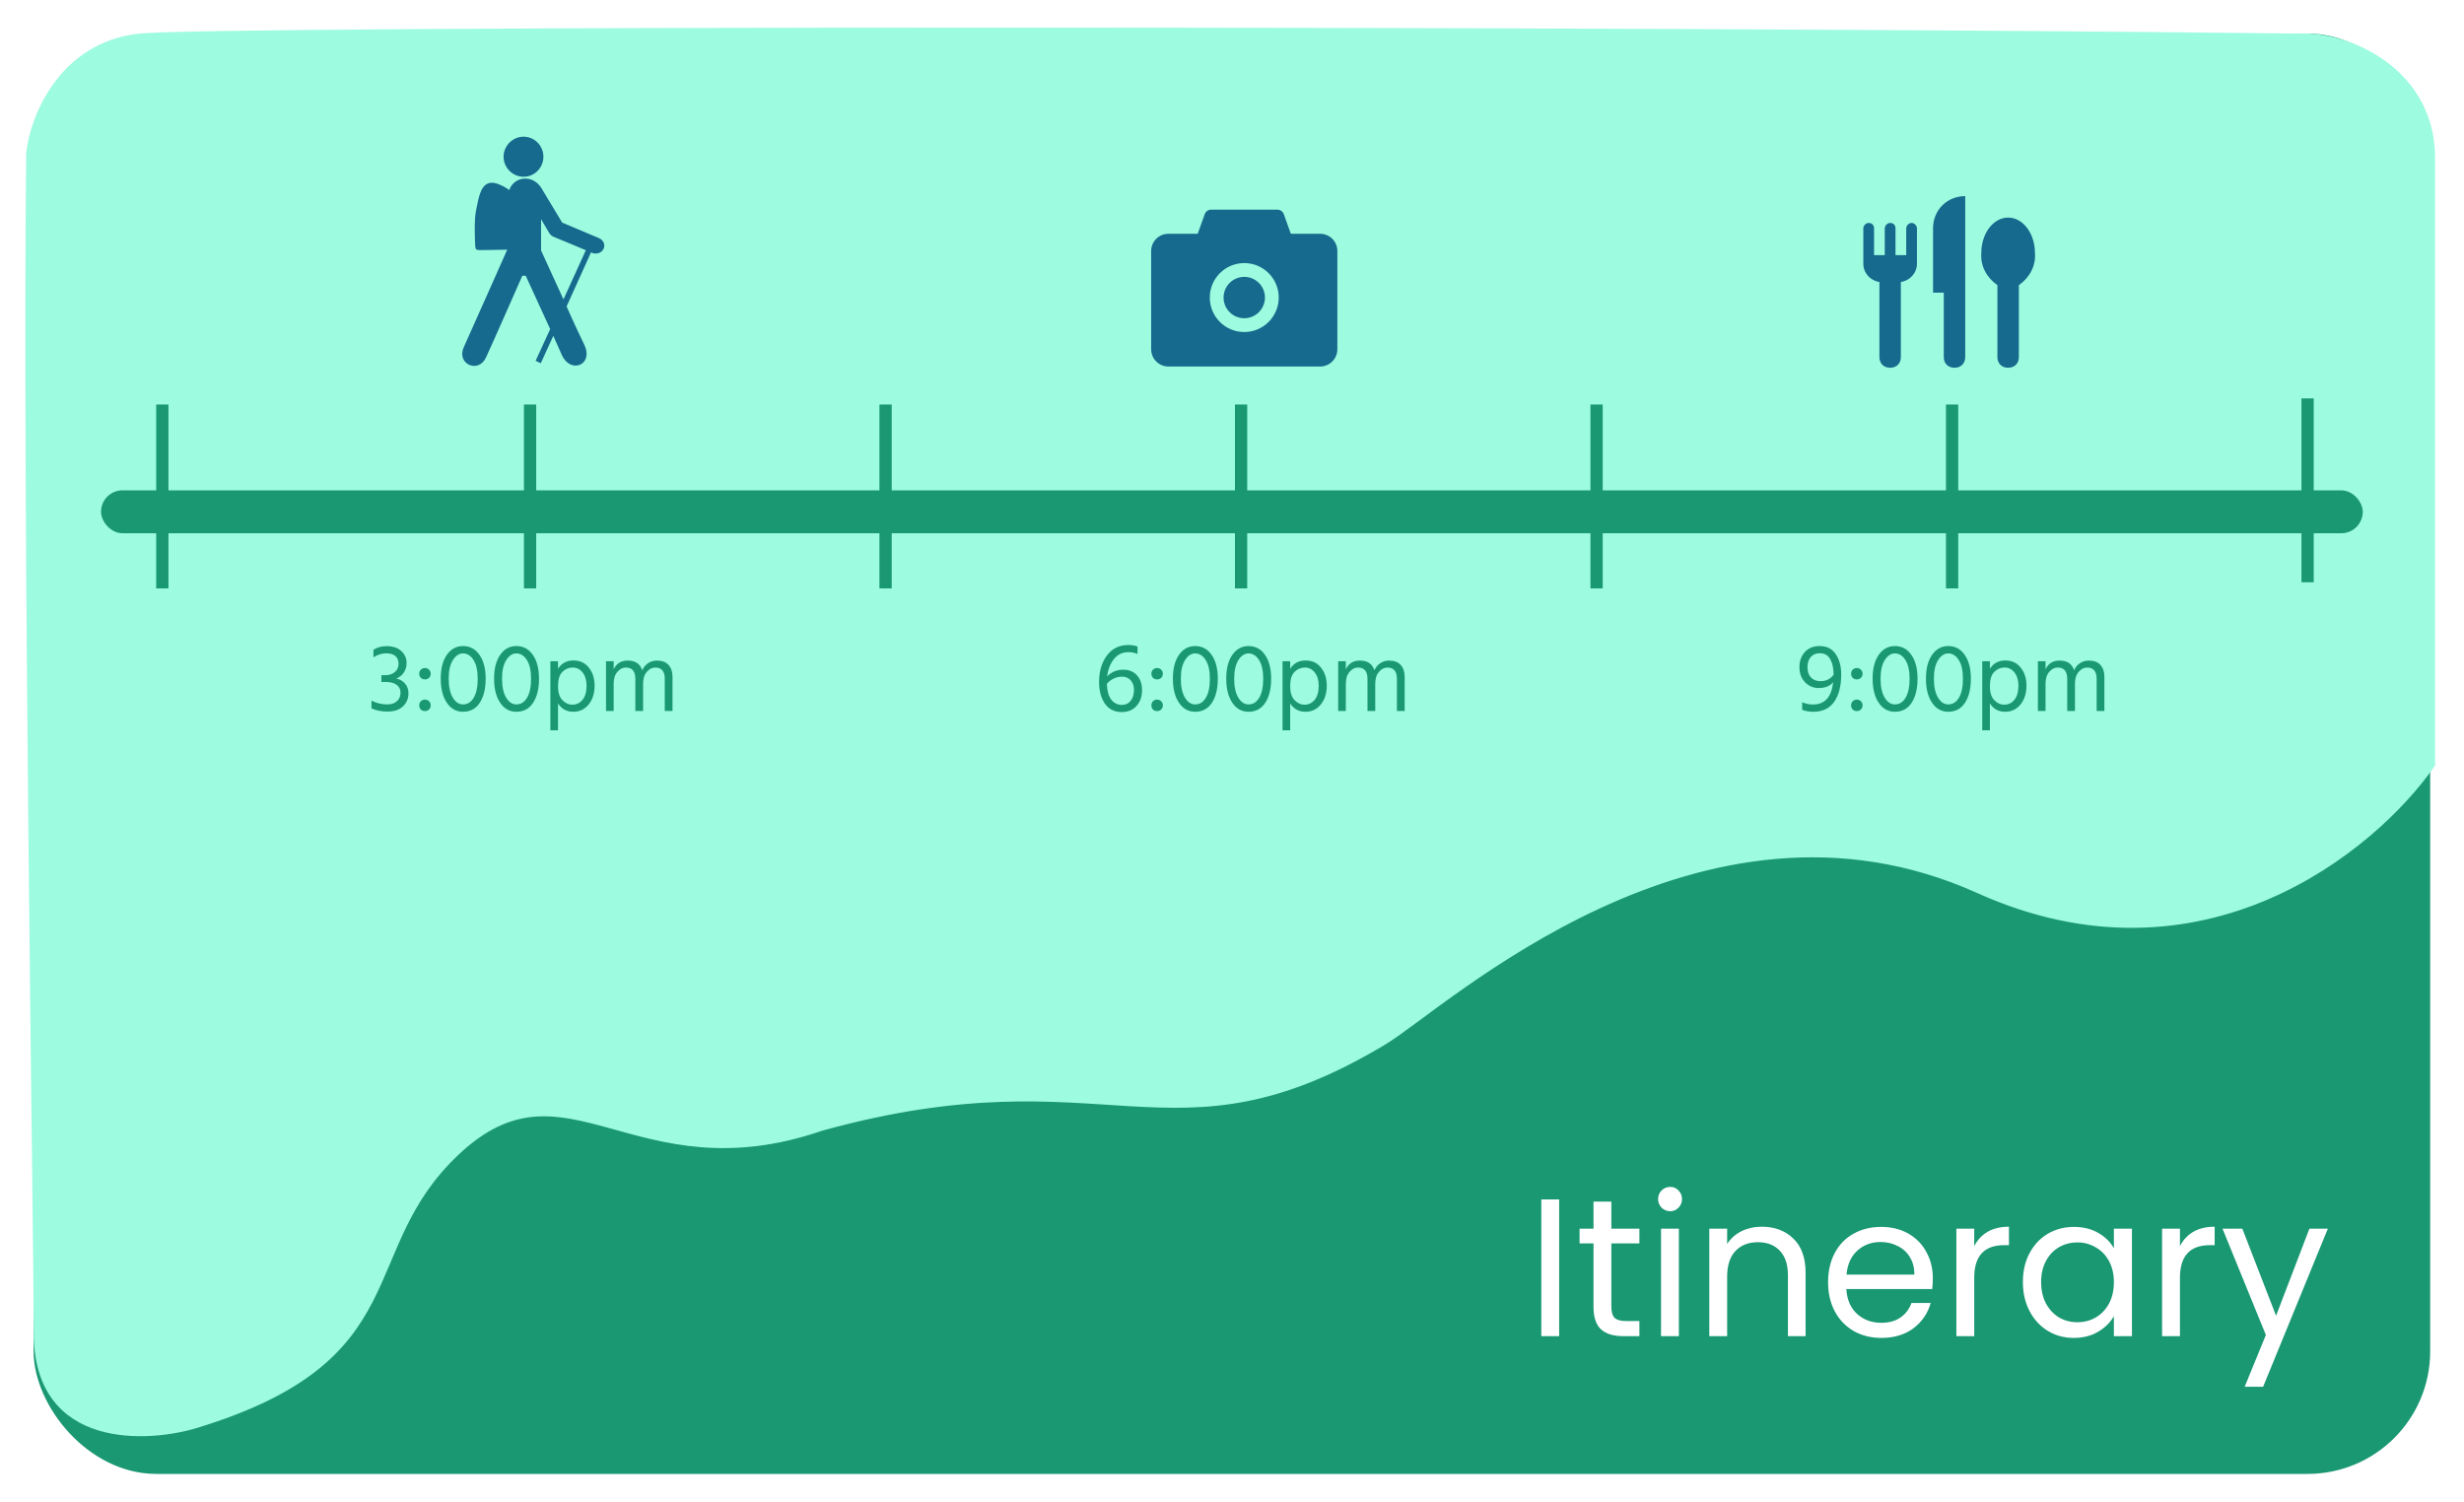 <svg width="402" height="245" viewBox="0 0 402 245" fill="none" xmlns="http://www.w3.org/2000/svg">
<g filter="url(#filter0_d)">
<rect x="5.482" y="1.476" width="391" height="235" rx="20" fill="#1A9872"/>
</g>
<g filter="url(#filter1_d)">
<path d="M254.376 191.696V214H251.464V191.696H254.376ZM262.891 198.864V209.2C262.891 210.053 263.072 210.661 263.435 211.024C263.798 211.365 264.427 211.536 265.323 211.536H267.467V214H264.843C263.222 214 262.006 213.627 261.195 212.88C260.384 212.133 259.979 210.907 259.979 209.2V198.864H257.707V196.464H259.979V192.048H262.891V196.464H267.467V198.864H262.891ZM272.499 193.616C271.945 193.616 271.475 193.424 271.091 193.04C270.707 192.656 270.515 192.187 270.515 191.632C270.515 191.077 270.707 190.608 271.091 190.224C271.475 189.84 271.945 189.648 272.499 189.648C273.033 189.648 273.481 189.84 273.843 190.224C274.227 190.608 274.419 191.077 274.419 191.632C274.419 192.187 274.227 192.656 273.843 193.04C273.481 193.424 273.033 193.616 272.499 193.616ZM273.907 196.464V214H270.995V196.464H273.907ZM287.414 196.144C289.548 196.144 291.276 196.795 292.598 198.096C293.921 199.376 294.582 201.232 294.582 203.664V214H291.702V204.08C291.702 202.331 291.265 200.997 290.39 200.08C289.516 199.141 288.321 198.672 286.806 198.672C285.27 198.672 284.044 199.152 283.126 200.112C282.23 201.072 281.782 202.469 281.782 204.304V214H278.87V196.464H281.782V198.96C282.358 198.064 283.137 197.371 284.118 196.88C285.121 196.389 286.22 196.144 287.414 196.144ZM315.339 204.56C315.339 205.115 315.307 205.701 315.243 206.32H301.227C301.334 208.048 301.92 209.403 302.987 210.384C304.075 211.344 305.387 211.824 306.923 211.824C308.182 211.824 309.227 211.536 310.059 210.96C310.912 210.363 311.51 209.573 311.851 208.592H314.987C314.518 210.277 313.579 211.653 312.171 212.72C310.763 213.765 309.014 214.288 306.923 214.288C305.259 214.288 303.766 213.915 302.443 213.168C301.142 212.421 300.118 211.365 299.371 210C298.624 208.613 298.251 207.013 298.251 205.2C298.251 203.387 298.614 201.797 299.339 200.432C300.064 199.067 301.078 198.021 302.379 197.296C303.702 196.549 305.216 196.176 306.923 196.176C308.587 196.176 310.059 196.539 311.339 197.264C312.619 197.989 313.6 198.992 314.283 200.272C314.987 201.531 315.339 202.96 315.339 204.56ZM312.331 203.952C312.331 202.843 312.086 201.893 311.595 201.104C311.104 200.293 310.432 199.685 309.579 199.28C308.747 198.853 307.819 198.64 306.795 198.64C305.323 198.64 304.064 199.109 303.019 200.048C301.995 200.987 301.408 202.288 301.259 203.952H312.331ZM322.095 199.312C322.607 198.309 323.332 197.531 324.271 196.976C325.231 196.421 326.393 196.144 327.759 196.144V199.152H326.991C323.727 199.152 322.095 200.923 322.095 204.464V214H319.183V196.464H322.095V199.312ZM330.032 205.168C330.032 203.376 330.395 201.808 331.12 200.464C331.846 199.099 332.838 198.043 334.096 197.296C335.376 196.549 336.795 196.176 338.352 196.176C339.888 196.176 341.222 196.507 342.352 197.168C343.483 197.829 344.326 198.661 344.88 199.664V196.464H347.824V214H344.88V210.736C344.304 211.76 343.44 212.613 342.288 213.296C341.158 213.957 339.835 214.288 338.32 214.288C336.763 214.288 335.355 213.904 334.096 213.136C332.838 212.368 331.846 211.291 331.12 209.904C330.395 208.517 330.032 206.939 330.032 205.168ZM344.88 205.2C344.88 203.877 344.614 202.725 344.08 201.744C343.547 200.763 342.822 200.016 341.904 199.504C341.008 198.971 340.016 198.704 338.928 198.704C337.84 198.704 336.848 198.96 335.952 199.472C335.056 199.984 334.342 200.731 333.808 201.712C333.275 202.693 333.008 203.845 333.008 205.168C333.008 206.512 333.275 207.685 333.808 208.688C334.342 209.669 335.056 210.427 335.952 210.96C336.848 211.472 337.84 211.728 338.928 211.728C340.016 211.728 341.008 211.472 341.904 210.96C342.822 210.427 343.547 209.669 344.08 208.688C344.614 207.685 344.88 206.523 344.88 205.2ZM355.657 199.312C356.169 198.309 356.895 197.531 357.833 196.976C358.793 196.421 359.956 196.144 361.321 196.144V199.152H360.553C357.289 199.152 355.657 200.923 355.657 204.464V214H352.745V196.464H355.657V199.312ZM379.787 196.464L369.227 222.256H366.219L369.675 213.808L362.603 196.464H365.835L371.339 210.672L376.779 196.464H379.787Z" fill="white"/>
</g>
<g filter="url(#filter2_d)">
<path d="M322.778 141.242C359.178 157.642 387.278 134.408 396.778 120.742V21.741C396.778 7.742 383.278 1.475 374.778 1.975C262.612 0.642 34.278 0.709 22.778 1.975C9.664 3.42 5.278 15.809 4.778 20.976C4.112 77.976 6 197.396 6 213.476C6 232.209 24.348 230.833 32 228.5C68 217.524 57.5 200 74.5 184C92.5 167.059 103.5 190.5 134 180C181 167 190.778 186.975 225.778 165.975C235.555 160.109 277.278 120.742 322.778 141.242Z" fill="#9DFBDF"/>
<path d="M322.778 141.242C359.178 157.642 387.278 134.408 396.778 120.742V21.741C396.778 7.742 383.278 1.475 374.778 1.975C262.612 0.642 34.278 0.709 22.778 1.975C9.664 3.42 5.278 15.809 4.778 20.976C4.112 77.976 6 197.396 6 213.476C6 232.209 24.348 230.833 32 228.5C68 217.524 57.5 200 74.5 184C92.5 167.059 103.5 190.5 134 180C181 167 190.778 186.975 225.778 165.975C235.555 160.109 277.278 120.742 322.778 141.242Z" stroke="#9DFBDF"/>
</g>
<rect x="16.482" y="80.001" width="369" height="7" rx="3.5" fill="#1A9872"/>
<rect x="25.482" y="66.001" width="2" height="30" fill="#1A9872"/>
<rect x="85.482" y="66.001" width="2" height="30" fill="#1A9872"/>
<rect x="143.482" y="66.001" width="2" height="30" fill="#1A9872"/>
<rect x="201.482" y="66.001" width="2" height="30" fill="#1A9872"/>
<rect x="259.482" y="66.001" width="2" height="30" fill="#1A9872"/>
<rect x="317.482" y="66.001" width="2" height="30" fill="#1A9872"/>
<rect x="375.482" y="65.001" width="2" height="30" fill="#1A9872"/>
<path d="M60.928 107.248V106.016C61.547 105.621 62.261 105.424 63.072 105.424C64.107 105.424 64.907 105.691 65.472 106.224C66.048 106.747 66.336 107.397 66.336 108.176C66.336 108.741 66.192 109.248 65.904 109.696C65.627 110.144 65.211 110.48 64.656 110.704C65.264 110.843 65.744 111.125 66.096 111.552C66.459 111.968 66.64 112.491 66.64 113.12C66.64 113.973 66.341 114.683 65.744 115.248C65.147 115.813 64.304 116.096 63.216 116.096C62.213 116.096 61.344 115.92 60.608 115.568V114.304C61.397 114.72 62.256 114.928 63.184 114.928C63.867 114.928 64.395 114.752 64.768 114.4C65.152 114.048 65.344 113.589 65.344 113.024C65.344 112.459 65.131 112.027 64.704 111.728C64.288 111.419 63.685 111.264 62.896 111.264H62.224V110.16H62.896C63.493 110.16 63.995 109.995 64.4 109.664C64.816 109.323 65.024 108.869 65.024 108.304C65.024 107.739 64.848 107.312 64.496 107.024C64.144 106.736 63.659 106.592 63.04 106.592C62.304 106.592 61.6 106.811 60.928 107.248ZM68.397 109.92C68.397 109.664 68.483 109.445 68.653 109.264C68.835 109.083 69.058 108.992 69.325 108.992C69.592 108.992 69.816 109.083 69.997 109.264C70.178 109.445 70.269 109.664 70.269 109.92C70.269 110.187 70.178 110.411 69.997 110.592C69.816 110.763 69.592 110.848 69.325 110.848C69.058 110.848 68.835 110.763 68.653 110.592C68.483 110.411 68.397 110.187 68.397 109.92ZM68.653 115.76C68.483 115.579 68.397 115.355 68.397 115.088C68.397 114.821 68.483 114.597 68.653 114.416C68.835 114.235 69.058 114.144 69.325 114.144C69.592 114.144 69.816 114.235 69.997 114.416C70.178 114.597 70.269 114.821 70.269 115.088C70.269 115.355 70.178 115.579 69.997 115.76C69.816 115.931 69.592 116.016 69.325 116.016C69.058 116.016 68.835 115.931 68.653 115.76ZM71.907 110.736C71.907 109.093 72.237 107.797 72.899 106.848C73.571 105.888 74.451 105.408 75.539 105.408C76.669 105.408 77.565 105.888 78.227 106.848C78.899 107.797 79.235 109.093 79.235 110.736C79.235 112.368 78.915 113.675 78.275 114.656C77.635 115.637 76.723 116.128 75.539 116.128C74.44 116.128 73.56 115.637 72.899 114.656C72.237 113.675 71.907 112.368 71.907 110.736ZM73.891 107.696C73.432 108.411 73.203 109.424 73.203 110.736C73.203 112.048 73.427 113.077 73.875 113.824C74.323 114.56 74.877 114.928 75.539 114.928C76.275 114.928 76.856 114.565 77.283 113.84C77.72 113.115 77.939 112.08 77.939 110.736C77.939 109.403 77.709 108.384 77.251 107.68C76.803 106.965 76.232 106.608 75.539 106.608C74.899 106.608 74.349 106.971 73.891 107.696ZM80.61 110.736C80.61 109.093 80.941 107.797 81.602 106.848C82.274 105.888 83.154 105.408 84.242 105.408C85.373 105.408 86.269 105.888 86.93 106.848C87.602 107.797 87.938 109.093 87.938 110.736C87.938 112.368 87.618 113.675 86.978 114.656C86.338 115.637 85.426 116.128 84.242 116.128C83.143 116.128 82.263 115.637 81.602 114.656C80.941 113.675 80.61 112.368 80.61 110.736ZM82.594 107.696C82.135 108.411 81.906 109.424 81.906 110.736C81.906 112.048 82.13 113.077 82.578 113.824C83.026 114.56 83.581 114.928 84.242 114.928C84.978 114.928 85.559 114.565 85.986 113.84C86.423 113.115 86.642 112.08 86.642 110.736C86.642 109.403 86.412 108.384 85.954 107.68C85.506 106.965 84.935 106.608 84.242 106.608C83.602 106.608 83.052 106.971 82.594 107.696ZM93.361 114.976C94.044 114.976 94.604 114.709 95.041 114.176C95.478 113.632 95.697 112.864 95.697 111.872C95.697 110.987 95.484 110.272 95.057 109.728C94.63 109.184 94.092 108.912 93.441 108.912C92.79 108.912 92.225 109.152 91.745 109.632C91.276 110.101 91.041 110.875 91.041 111.952C91.041 112.987 91.281 113.749 91.761 114.24C92.241 114.731 92.774 114.976 93.361 114.976ZM91.041 107.888V109.12C91.606 108.213 92.444 107.76 93.553 107.76C94.63 107.76 95.473 108.155 96.081 108.944C96.7 109.723 97.009 110.699 97.009 111.872C97.009 113.12 96.684 114.144 96.033 114.944C95.393 115.733 94.556 116.128 93.521 116.128C92.454 116.128 91.628 115.675 91.041 114.768V119.152H89.793V107.888H91.041ZM100.119 107.888V109.2C100.567 108.251 101.33 107.776 102.407 107.776C103.655 107.776 104.444 108.304 104.775 109.36C105.01 108.848 105.335 108.459 105.751 108.192C106.178 107.915 106.652 107.776 107.175 107.776C108.018 107.776 108.652 108.016 109.079 108.496C109.506 108.976 109.719 109.621 109.719 110.432V116H108.455V110.752C108.455 109.525 107.938 108.912 106.903 108.912C106.391 108.912 105.932 109.147 105.527 109.616C105.122 110.075 104.919 110.725 104.919 111.568V116H103.655V110.752C103.655 109.525 103.138 108.912 102.103 108.912C101.591 108.912 101.132 109.147 100.727 109.616C100.322 110.075 100.119 110.725 100.119 111.568V116H98.871V107.888H100.119Z" fill="#1A9872"/>
<path d="M183.026 115.009C183.634 115.009 184.114 114.785 184.466 114.337C184.829 113.889 185.01 113.302 185.01 112.577C185.01 111.916 184.829 111.388 184.466 110.993C184.114 110.598 183.65 110.401 183.074 110.401C182.114 110.401 181.282 110.79 180.578 111.569C180.621 112.7 180.861 113.558 181.298 114.145C181.746 114.721 182.322 115.009 183.026 115.009ZM185.586 105.473V106.705C185.127 106.502 184.642 106.401 184.13 106.401C183.127 106.401 182.327 106.78 181.73 107.537C181.133 108.284 180.765 109.228 180.626 110.369C181.33 109.633 182.199 109.265 183.234 109.265C184.194 109.265 184.946 109.569 185.49 110.177C186.045 110.785 186.322 111.59 186.322 112.593C186.322 113.66 186.018 114.524 185.41 115.185C184.813 115.846 184.018 116.177 183.026 116.177C181.831 116.177 180.914 115.724 180.274 114.817C179.634 113.91 179.314 112.726 179.314 111.265C179.314 109.526 179.741 108.086 180.594 106.945C181.447 105.804 182.621 105.233 184.114 105.233C184.594 105.233 185.085 105.313 185.586 105.473ZM187.848 109.921C187.848 109.665 187.933 109.446 188.104 109.265C188.285 109.084 188.509 108.993 188.776 108.993C189.042 108.993 189.266 109.084 189.448 109.265C189.629 109.446 189.72 109.665 189.72 109.921C189.72 110.188 189.629 110.412 189.448 110.593C189.266 110.764 189.042 110.849 188.776 110.849C188.509 110.849 188.285 110.764 188.104 110.593C187.933 110.412 187.848 110.188 187.848 109.921ZM188.104 115.761C187.933 115.58 187.848 115.356 187.848 115.089C187.848 114.822 187.933 114.598 188.104 114.417C188.285 114.236 188.509 114.145 188.776 114.145C189.042 114.145 189.266 114.236 189.448 114.417C189.629 114.598 189.72 114.822 189.72 115.089C189.72 115.356 189.629 115.58 189.448 115.761C189.266 115.932 189.042 116.017 188.776 116.017C188.509 116.017 188.285 115.932 188.104 115.761ZM191.357 110.737C191.357 109.094 191.688 107.798 192.349 106.849C193.021 105.889 193.901 105.409 194.989 105.409C196.12 105.409 197.016 105.889 197.677 106.849C198.349 107.798 198.685 109.094 198.685 110.737C198.685 112.369 198.365 113.676 197.725 114.657C197.085 115.638 196.173 116.129 194.989 116.129C193.891 116.129 193.011 115.638 192.349 114.657C191.688 113.676 191.357 112.369 191.357 110.737ZM193.341 107.697C192.883 108.412 192.653 109.425 192.653 110.737C192.653 112.049 192.877 113.078 193.325 113.825C193.773 114.561 194.328 114.929 194.989 114.929C195.725 114.929 196.307 114.566 196.733 113.841C197.171 113.116 197.389 112.081 197.389 110.737C197.389 109.404 197.16 108.385 196.701 107.681C196.253 106.966 195.683 106.609 194.989 106.609C194.349 106.609 193.8 106.972 193.341 107.697ZM200.061 110.737C200.061 109.094 200.391 107.798 201.053 106.849C201.725 105.889 202.605 105.409 203.693 105.409C204.823 105.409 205.719 105.889 206.381 106.849C207.053 107.798 207.389 109.094 207.389 110.737C207.389 112.369 207.069 113.676 206.429 114.657C205.789 115.638 204.877 116.129 203.693 116.129C202.594 116.129 201.714 115.638 201.053 114.657C200.391 113.676 200.061 112.369 200.061 110.737ZM202.045 107.697C201.586 108.412 201.357 109.425 201.357 110.737C201.357 112.049 201.581 113.078 202.029 113.825C202.477 114.561 203.031 114.929 203.693 114.929C204.429 114.929 205.01 114.566 205.437 113.841C205.874 113.116 206.093 112.081 206.093 110.737C206.093 109.404 205.863 108.385 205.405 107.681C204.957 106.966 204.386 106.609 203.693 106.609C203.053 106.609 202.503 106.972 202.045 107.697ZM212.812 114.977C213.494 114.977 214.054 114.71 214.492 114.177C214.929 113.633 215.148 112.865 215.148 111.873C215.148 110.988 214.934 110.273 214.508 109.729C214.081 109.185 213.542 108.913 212.892 108.913C212.241 108.913 211.676 109.153 211.196 109.633C210.726 110.102 210.492 110.876 210.492 111.953C210.492 112.988 210.732 113.75 211.212 114.241C211.692 114.732 212.225 114.977 212.812 114.977ZM210.492 107.889V109.121C211.057 108.214 211.894 107.761 213.004 107.761C214.081 107.761 214.924 108.156 215.532 108.945C216.15 109.724 216.46 110.7 216.46 111.873C216.46 113.121 216.134 114.145 215.484 114.945C214.844 115.734 214.006 116.129 212.972 116.129C211.905 116.129 211.078 115.676 210.492 114.769V119.153H209.244V107.889H210.492ZM219.57 107.889V109.201C220.018 108.252 220.78 107.777 221.858 107.777C223.106 107.777 223.895 108.305 224.226 109.361C224.46 108.849 224.786 108.46 225.202 108.193C225.628 107.916 226.103 107.777 226.626 107.777C227.468 107.777 228.103 108.017 228.53 108.497C228.956 108.977 229.17 109.622 229.17 110.433V116.001H227.906V110.753C227.906 109.526 227.388 108.913 226.354 108.913C225.842 108.913 225.383 109.148 224.978 109.617C224.572 110.076 224.37 110.726 224.37 111.569V116.001H223.106V110.753C223.106 109.526 222.588 108.913 221.554 108.913C221.042 108.913 220.583 109.148 220.178 109.617C219.772 110.076 219.57 110.726 219.57 111.569V116.001H218.322V107.889H219.57Z" fill="#1A9872"/>
<path d="M299.144 110.112V110.032C299.144 109.019 298.963 108.192 298.6 107.552C298.248 106.901 297.677 106.576 296.888 106.576C296.28 106.576 295.795 106.779 295.432 107.184C295.069 107.589 294.888 108.144 294.888 108.848C294.888 109.584 295.08 110.149 295.464 110.544C295.848 110.939 296.371 111.136 297.032 111.136C297.907 111.136 298.611 110.795 299.144 110.112ZM294.024 115.824V114.576C294.579 114.821 295.165 114.944 295.784 114.944C297.715 114.944 298.813 113.733 299.08 111.312C298.547 111.941 297.757 112.256 296.712 112.256C295.859 112.256 295.123 111.947 294.504 111.328C293.885 110.699 293.576 109.872 293.576 108.848C293.576 107.856 293.869 107.035 294.456 106.384C295.043 105.733 295.843 105.408 296.856 105.408C298.029 105.408 298.909 105.845 299.496 106.72C300.093 107.595 300.392 108.699 300.392 110.032C300.392 111.931 300.008 113.424 299.24 114.512C298.483 115.589 297.347 116.128 295.832 116.128C295.213 116.128 294.611 116.027 294.024 115.824ZM302.007 109.92C302.007 109.664 302.092 109.445 302.263 109.264C302.444 109.083 302.668 108.992 302.935 108.992C303.201 108.992 303.425 109.083 303.607 109.264C303.788 109.445 303.879 109.664 303.879 109.92C303.879 110.187 303.788 110.411 303.607 110.592C303.425 110.763 303.201 110.848 302.935 110.848C302.668 110.848 302.444 110.763 302.263 110.592C302.092 110.411 302.007 110.187 302.007 109.92ZM302.263 115.76C302.092 115.579 302.007 115.355 302.007 115.088C302.007 114.821 302.092 114.597 302.263 114.416C302.444 114.235 302.668 114.144 302.935 114.144C303.201 114.144 303.425 114.235 303.607 114.416C303.788 114.597 303.879 114.821 303.879 115.088C303.879 115.355 303.788 115.579 303.607 115.76C303.425 115.931 303.201 116.016 302.935 116.016C302.668 116.016 302.444 115.931 302.263 115.76ZM305.516 110.736C305.516 109.093 305.847 107.797 306.508 106.848C307.18 105.888 308.06 105.408 309.148 105.408C310.279 105.408 311.175 105.888 311.836 106.848C312.508 107.797 312.844 109.093 312.844 110.736C312.844 112.368 312.524 113.675 311.884 114.656C311.244 115.637 310.332 116.128 309.148 116.128C308.049 116.128 307.169 115.637 306.508 114.656C305.847 113.675 305.516 112.368 305.516 110.736ZM307.5 107.696C307.041 108.411 306.812 109.424 306.812 110.736C306.812 112.048 307.036 113.077 307.484 113.824C307.932 114.56 308.487 114.928 309.148 114.928C309.884 114.928 310.465 114.565 310.892 113.84C311.329 113.115 311.548 112.08 311.548 110.736C311.548 109.403 311.319 108.384 310.86 107.68C310.412 106.965 309.841 106.608 309.148 106.608C308.508 106.608 307.959 106.971 307.5 107.696ZM314.219 110.736C314.219 109.093 314.55 107.797 315.211 106.848C315.883 105.888 316.763 105.408 317.851 105.408C318.982 105.408 319.878 105.888 320.539 106.848C321.211 107.797 321.547 109.093 321.547 110.736C321.547 112.368 321.227 113.675 320.587 114.656C319.947 115.637 319.035 116.128 317.851 116.128C316.753 116.128 315.873 115.637 315.211 114.656C314.55 113.675 314.219 112.368 314.219 110.736ZM316.203 107.696C315.745 108.411 315.515 109.424 315.515 110.736C315.515 112.048 315.739 113.077 316.187 113.824C316.635 114.56 317.19 114.928 317.851 114.928C318.587 114.928 319.169 114.565 319.595 113.84C320.033 113.115 320.251 112.08 320.251 110.736C320.251 109.403 320.022 108.384 319.563 107.68C319.115 106.965 318.545 106.608 317.851 106.608C317.211 106.608 316.662 106.971 316.203 107.696ZM326.97 114.976C327.653 114.976 328.213 114.709 328.65 114.176C329.088 113.632 329.306 112.864 329.306 111.872C329.306 110.987 329.093 110.272 328.666 109.728C328.24 109.184 327.701 108.912 327.05 108.912C326.4 108.912 325.834 109.152 325.354 109.632C324.885 110.101 324.65 110.875 324.65 111.952C324.65 112.987 324.89 113.749 325.37 114.24C325.85 114.731 326.384 114.976 326.97 114.976ZM324.65 107.888V109.12C325.216 108.213 326.053 107.76 327.162 107.76C328.24 107.76 329.082 108.155 329.69 108.944C330.309 109.723 330.618 110.699 330.618 111.872C330.618 113.12 330.293 114.144 329.642 114.944C329.002 115.733 328.165 116.128 327.13 116.128C326.064 116.128 325.237 115.675 324.65 114.768V119.152H323.402V107.888H324.65ZM333.729 107.888V109.2C334.177 108.251 334.939 107.776 336.016 107.776C337.265 107.776 338.054 108.304 338.385 109.36C338.619 108.848 338.945 108.459 339.361 108.192C339.787 107.915 340.262 107.776 340.785 107.776C341.627 107.776 342.262 108.016 342.689 108.496C343.115 108.976 343.329 109.621 343.329 110.432V116H342.065V110.752C342.065 109.525 341.547 108.912 340.513 108.912C340.001 108.912 339.542 109.147 339.137 109.616C338.731 110.075 338.529 110.725 338.529 111.568V116H337.265V110.752C337.265 109.525 336.747 108.912 335.713 108.912C335.201 108.912 334.742 109.147 334.337 109.616C333.931 110.075 333.729 110.725 333.729 111.568V116H332.481V107.888H333.729Z" fill="#1A9872"/>
<path d="M215.375 38.141H210.594L209.455 34.948C209.376 34.73 209.232 34.541 209.042 34.408C208.852 34.274 208.625 34.203 208.393 34.203H197.607C197.132 34.203 196.707 34.502 196.549 34.948L195.406 38.141H190.625C189.071 38.141 187.812 39.399 187.812 40.953V56.984C187.812 58.538 189.071 59.797 190.625 59.797H215.375C216.929 59.797 218.188 58.538 218.188 56.984V40.953C218.188 39.399 216.929 38.141 215.375 38.141ZM203 54.172C199.892 54.172 197.375 51.655 197.375 48.547C197.375 45.439 199.892 42.922 203 42.922C206.108 42.922 208.625 45.439 208.625 48.547C208.625 51.655 206.108 54.172 203 54.172ZM199.625 48.547C199.625 49.442 199.981 50.3 200.614 50.933C201.246 51.566 202.105 51.922 203 51.922C203.895 51.922 204.754 51.566 205.386 50.933C206.019 50.3 206.375 49.442 206.375 48.547C206.375 47.652 206.019 46.793 205.386 46.16C204.754 45.528 203.895 45.172 203 45.172C202.105 45.172 201.246 45.528 200.614 46.16C199.981 46.793 199.625 47.652 199.625 48.547Z" fill="#156A8E"/>
<g clip-path="url(#clip0)">
<path d="M311.875 36.375C311.35 36.375 311 36.9 311 37.25V41.625H309.25V37.25C309.25 36.725 308.9 36.375 308.375 36.375C307.85 36.375 307.5 36.9 307.5 37.25V41.625H305.75V37.25C305.75 36.725 305.4 36.375 304.875 36.375C304.35 36.375 304 36.9 304 37.25V43.025C304 44.6 305.225 45.825 306.625 46V58.25C306.625 59.3 307.325 60 308.375 60C309.425 60 310.125 59.3 310.125 58.25V46C311.525 45.825 312.75 44.6 312.75 43.025V37.25C312.75 36.9 312.4 36.375 311.875 36.375ZM315.375 37.25V47.75H317.125V58.25C317.125 59.3 317.825 60 318.875 60C319.925 60 320.625 59.3 320.625 58.25V32C317.65 32 315.375 34.275 315.375 37.25ZM327.625 35.5C325.175 35.5 323.25 38.125 323.25 41.275C323.075 43.375 324.125 45.3 325.875 46.525V58.25C325.875 59.3 326.575 60 327.625 60C328.675 60 329.375 59.3 329.375 58.25V46.525C331.125 45.3 332.175 43.375 332 41.275C332 38.125 330.075 35.5 327.625 35.5Z" fill="#156A8E"/>
</g>
<path fill-rule="evenodd" clip-rule="evenodd" d="M85.429 22.3C87.213 22.3 88.657 23.787 88.657 25.571C88.657 27.355 87.213 28.841 85.429 28.841C83.645 28.841 82.158 27.355 82.158 25.571C82.158 23.787 83.645 22.3 85.429 22.3V22.3ZM85.642 29.139C86.869 29.1 87.818 29.864 88.318 30.668L91.716 36.318L97.663 38.824C99.362 39.546 98.555 41.797 96.644 41.288C96.575 41.241 96.504 41.199 96.431 41.16L92.438 49.995C92.438 49.995 93.712 52.926 95.327 56.24C96.898 59.596 93.075 61.04 91.673 57.939L90.272 54.796L88.233 59.256L87.383 58.873L89.762 53.691L85.769 44.984C85.599 45.026 85.429 44.984 85.217 44.984C85.217 44.984 80.587 55.518 79.312 58.279C78.08 61.04 74.427 59.383 75.659 56.664C76.891 53.946 82.753 40.735 82.753 40.735L78.396 40.807C77.736 40.812 77.578 40.707 77.536 40.213C77.469 38.906 77.353 35.831 77.656 34.406C78.046 32.569 78.278 30.547 79.567 29.946C80.856 29.344 83.093 31.008 83.093 31.008C83.433 29.903 84.495 29.139 85.642 29.139V29.139ZM88.275 35.765V40.863L91.928 48.849L95.581 40.821L90.272 38.612C90.017 38.484 89.805 38.315 89.634 38.06L88.275 35.765Z" fill="#156A8E"/>
<defs>
<filter id="filter0_d" x="1.482" y="1.476" width="399" height="243" filterUnits="userSpaceOnUse" color-interpolation-filters="sRGB">
<feFlood flood-opacity="0" result="BackgroundImageFix"/>
<feColorMatrix in="SourceAlpha" type="matrix" values="0 0 0 0 0 0 0 0 0 0 0 0 0 0 0 0 0 0 127 0" result="hardAlpha"/>
<feOffset dy="4"/>
<feGaussianBlur stdDeviation="2"/>
<feComposite in2="hardAlpha" operator="out"/>
<feColorMatrix type="matrix" values="0 0 0 0 0 0 0 0 0 0 0 0 0 0 0 0 0 0 0.25 0"/>
<feBlend mode="normal" in2="BackgroundImageFix" result="effect1_dropShadow"/>
<feBlend mode="normal" in="SourceGraphic" in2="effect1_dropShadow" result="shape"/>
</filter>
<filter id="filter1_d" x="247.464" y="189.648" width="136.323" height="40.608" filterUnits="userSpaceOnUse" color-interpolation-filters="sRGB">
<feFlood flood-opacity="0" result="BackgroundImageFix"/>
<feColorMatrix in="SourceAlpha" type="matrix" values="0 0 0 0 0 0 0 0 0 0 0 0 0 0 0 0 0 0 127 0" result="hardAlpha"/>
<feOffset dy="4"/>
<feGaussianBlur stdDeviation="2"/>
<feComposite in2="hardAlpha" operator="out"/>
<feColorMatrix type="matrix" values="0 0 0 0 0 0 0 0 0 0 0 0 0 0 0 0 0 0 0.25 0"/>
<feBlend mode="normal" in2="BackgroundImageFix" result="effect1_dropShadow"/>
<feBlend mode="normal" in="SourceGraphic" in2="effect1_dropShadow" result="shape"/>
</filter>
<filter id="filter2_d" x="0.136" y="0.5" width="401.142" height="237.824" filterUnits="userSpaceOnUse" color-interpolation-filters="sRGB">
<feFlood flood-opacity="0" result="BackgroundImageFix"/>
<feColorMatrix in="SourceAlpha" type="matrix" values="0 0 0 0 0 0 0 0 0 0 0 0 0 0 0 0 0 0 127 0" result="hardAlpha"/>
<feOffset dy="4"/>
<feGaussianBlur stdDeviation="2"/>
<feComposite in2="hardAlpha" operator="out"/>
<feColorMatrix type="matrix" values="0 0 0 0 0 0 0 0 0 0 0 0 0 0 0 0 0 0 0.25 0"/>
<feBlend mode="normal" in2="BackgroundImageFix" result="effect1_dropShadow"/>
<feBlend mode="normal" in="SourceGraphic" in2="effect1_dropShadow" result="shape"/>
</filter>
<clipPath id="clip0">
<rect width="35" height="35" fill="white" transform="translate(297 25)"/>
</clipPath>
</defs>
</svg>

